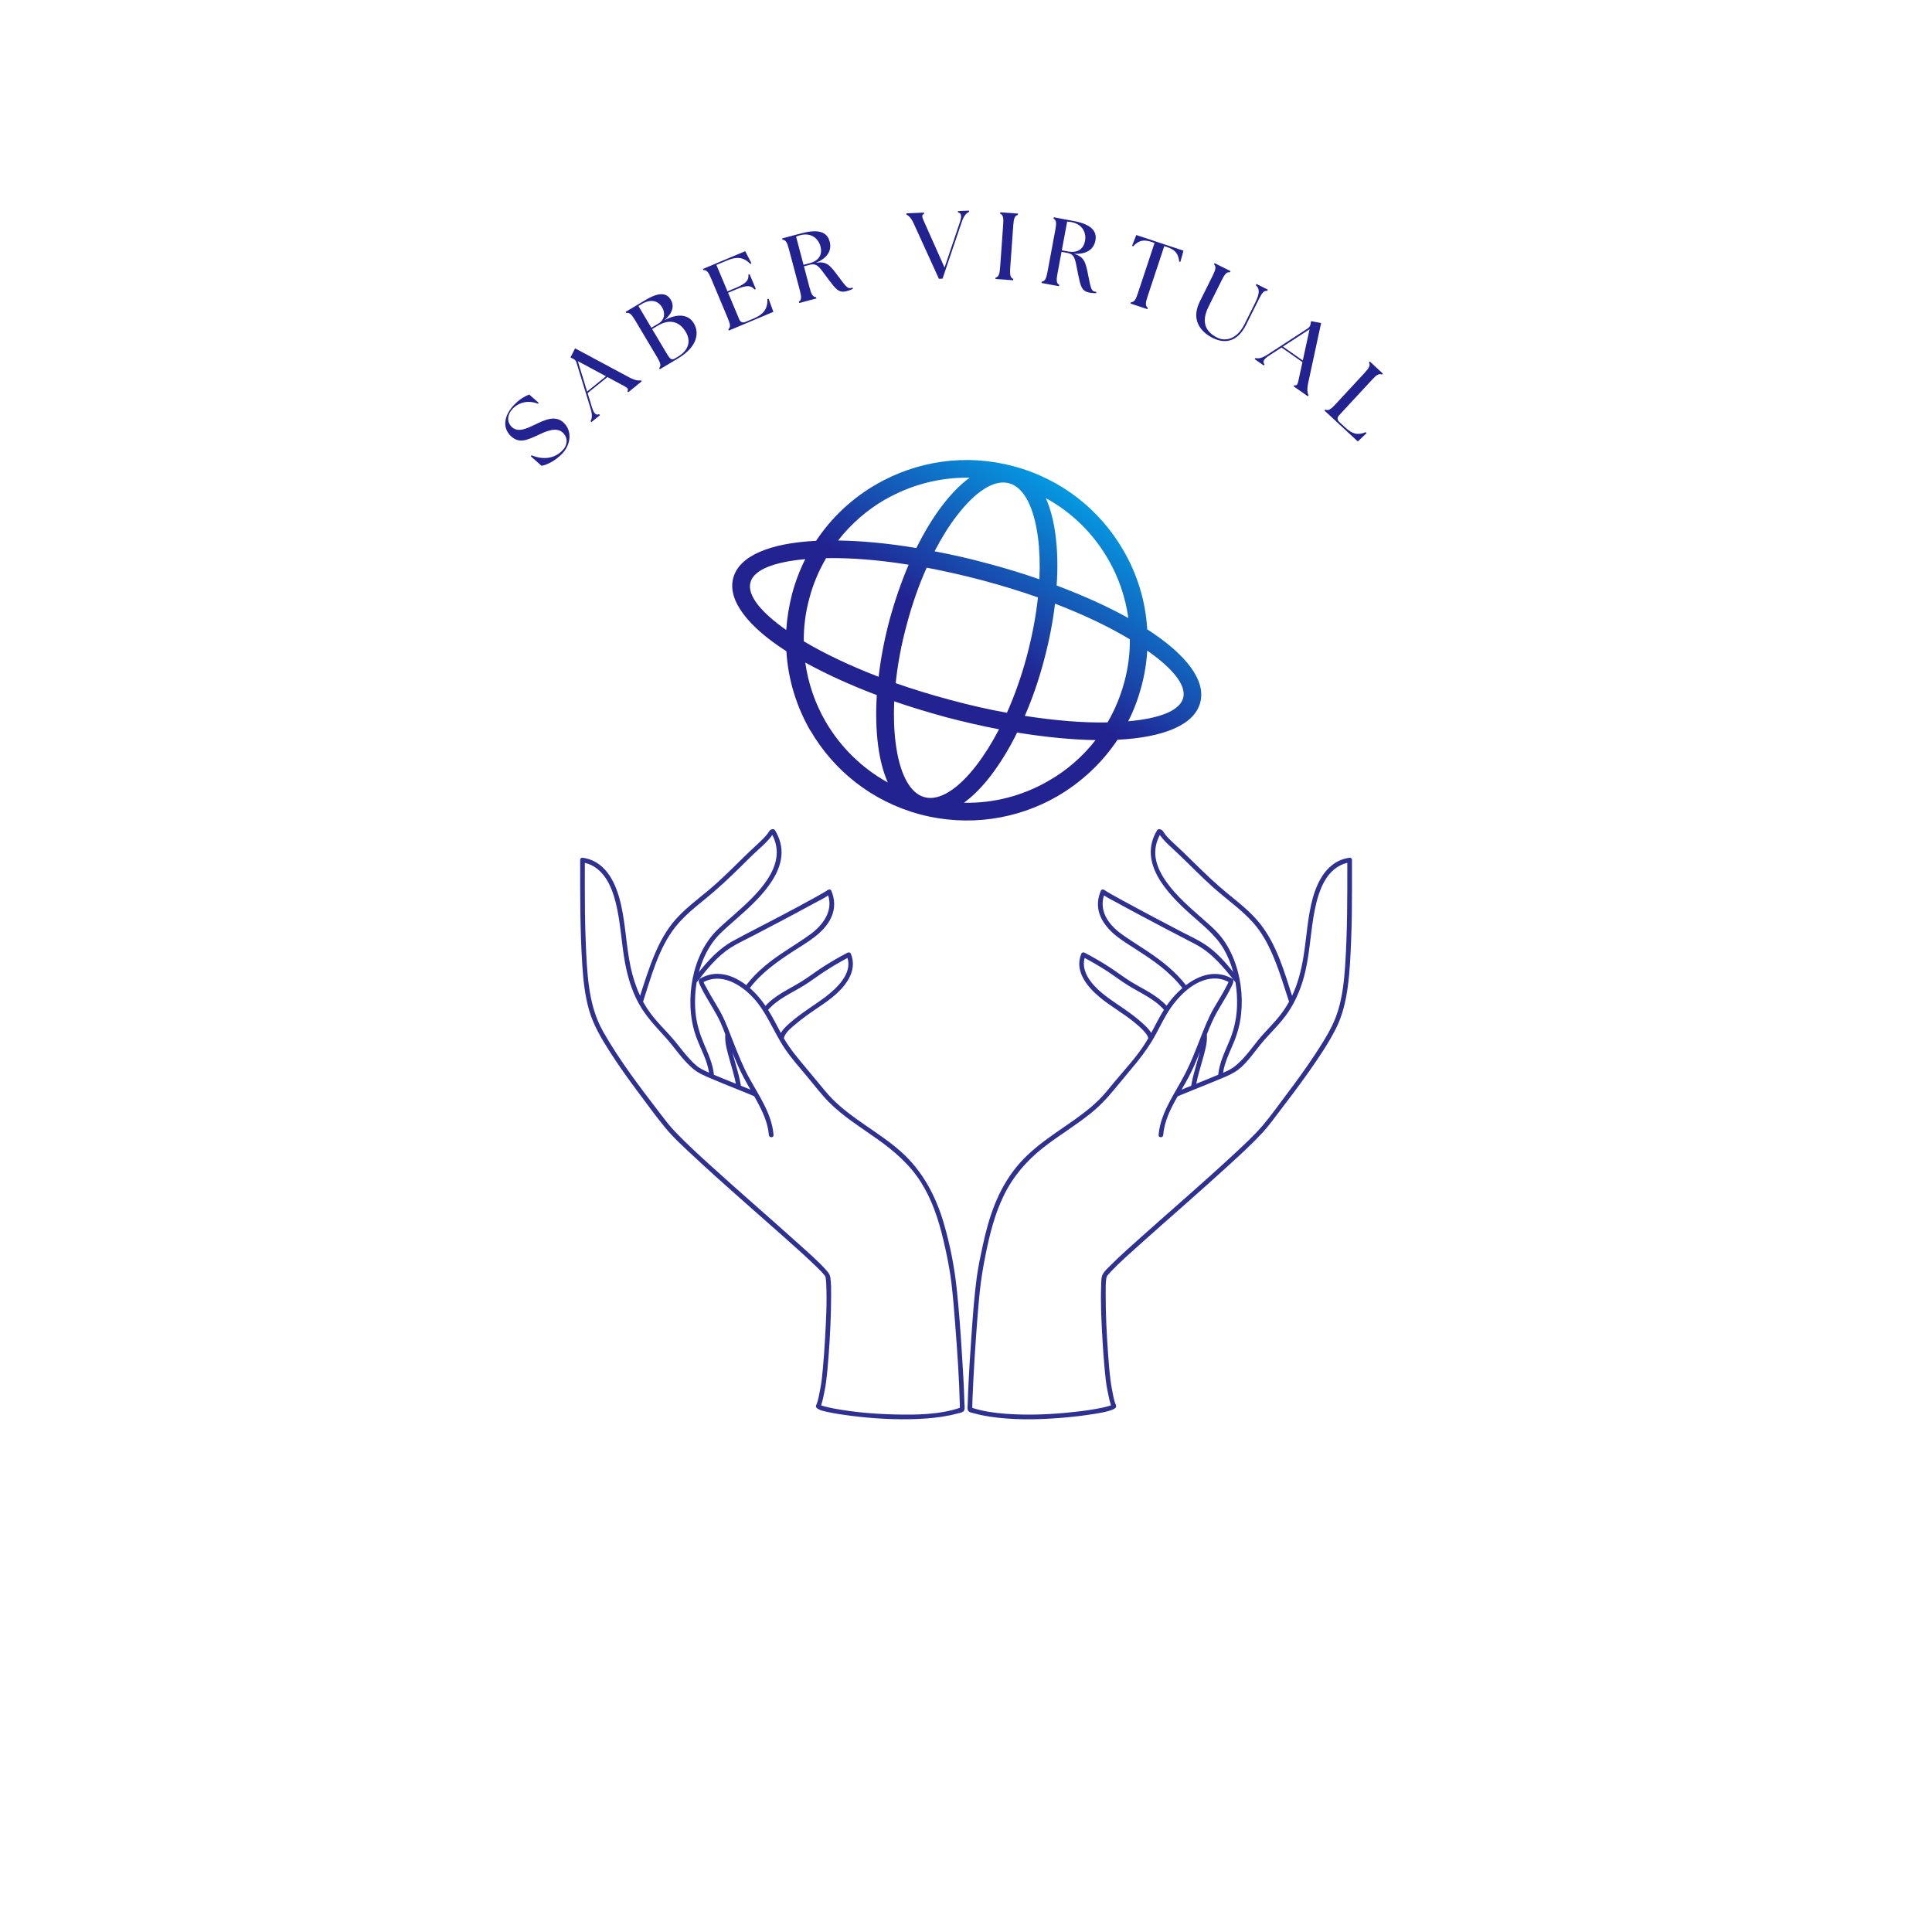 <svg xmlns="http://www.w3.org/2000/svg" xmlns:xlink="http://www.w3.org/1999/xlink" width="500" zoomAndPan="magnify" viewBox="0 0 375 375" height="500" preserveAspectRatio="xMidYMid meet" version="1.0"><defs><g/><clipPath id="d7e91c6cb6"><path d="M 187 160.918 L 262.5 160.918 L 262.5 275.668 L 187 275.668 Z M 187 160.918 " clip-rule="nonzero"/></clipPath><clipPath id="3bbad24d8b"><path d="M 112.5 160.918 L 188 160.918 L 188 275.668 L 112.5 275.668 Z M 112.5 160.918 " clip-rule="nonzero"/></clipPath><clipPath id="d267ddc358"><path d="M 142 89 L 234 89 L 234 160 L 142 160 Z M 142 89 " clip-rule="nonzero"/></clipPath><clipPath id="2a129b9ee2"><path d="M 196.719 90.496 C 206.082 92.973 213.535 99.035 218.023 106.785 C 220.734 111.422 222.355 116.66 222.676 122.152 C 230.129 126.949 234.141 132.027 232.961 136.379 C 231.816 140.73 225.797 143.145 216.91 143.586 C 213.887 148.129 209.84 151.875 205.191 154.574 C 197.418 159.051 187.93 160.543 178.562 158.066 C 169.23 155.559 161.781 149.527 157.289 141.777 L 157.258 141.777 C 154.582 137.109 152.957 131.871 152.641 126.41 C 145.152 121.613 141.172 116.5 142.32 112.184 C 143.496 107.832 149.516 105.418 158.402 104.973 C 161.43 100.402 165.473 96.656 170.125 93.988 C 177.895 89.512 187.387 87.984 196.719 90.496 Z M 222.676 126.281 C 222.547 128.598 222.164 130.98 221.527 133.332 C 220.891 135.68 220.062 137.902 218.98 140 C 225.031 139.461 228.98 137.969 229.648 135.488 C 230.32 133.047 227.645 129.742 222.676 126.281 Z M 152.605 122.281 C 152.766 119.93 153.148 117.582 153.754 115.23 C 154.391 112.883 155.25 110.625 156.301 108.531 C 150.25 109.07 146.301 110.594 145.664 113.039 C 144.996 115.516 147.637 118.789 152.605 122.281 Z M 212.645 143.652 C 208.09 143.586 202.93 143.078 197.418 142.191 C 195.859 145.398 194.105 148.191 192.324 150.543 C 190.637 152.734 188.883 154.512 187.102 155.812 C 192.93 155.941 198.598 154.414 203.469 151.59 C 207.004 149.59 210.125 146.891 212.645 143.652 Z M 193.914 141.555 C 190.57 140.922 187.133 140.125 183.629 139.207 C 180.156 138.254 176.781 137.238 173.562 136.125 C 173.438 139.078 173.531 141.809 173.852 144.254 C 174.582 150 176.527 153.973 179.457 154.734 C 182.387 155.527 186.047 153.082 189.582 148.477 C 191.082 146.508 192.547 144.191 193.914 141.555 Z M 170.188 134.918 C 164.965 132.949 160.281 130.789 156.301 128.598 C 156.875 132.664 158.211 136.539 160.25 140.062 C 163.086 144.922 167.195 149.051 172.32 151.875 C 171.43 149.875 170.793 147.43 170.441 144.699 C 170.059 141.777 169.965 138.477 170.188 134.918 Z M 162.672 104.91 C 167.227 104.973 172.352 105.449 177.863 106.371 C 179.457 103.164 181.176 100.34 182.992 97.988 C 184.68 95.797 186.43 94.02 188.215 92.719 C 182.355 92.621 176.719 94.145 171.844 96.941 L 171.812 96.941 C 168.309 98.973 165.188 101.672 162.672 104.91 Z M 181.398 107.008 C 184.742 107.641 188.152 108.402 191.652 109.355 C 195.156 110.277 198.535 111.324 201.75 112.438 C 201.879 109.484 201.781 106.723 201.465 104.277 C 200.699 98.527 198.789 94.59 195.859 93.797 C 192.895 93.004 189.266 95.48 185.73 100.086 C 184.203 102.055 182.77 104.371 181.398 107.008 Z M 205.094 113.645 C 210.316 115.613 215.031 117.738 219.012 119.961 C 218.438 115.898 217.102 111.992 215.062 108.5 C 212.23 103.609 208.121 99.48 202.992 96.688 C 203.883 98.688 204.52 101.102 204.871 103.832 C 205.254 106.785 205.348 110.086 205.094 113.645 Z M 219.301 124.09 C 215.316 121.676 210.383 119.328 204.777 117.168 C 204.363 120.723 203.629 124.473 202.609 128.281 C 201.59 132.094 200.348 135.68 198.914 138.953 C 204.84 139.871 210.316 140.316 214.969 140.223 C 216.371 137.84 217.453 135.234 218.215 132.441 C 218.98 129.648 219.332 126.852 219.301 124.09 Z M 201.465 115.961 C 198.086 114.754 194.52 113.676 190.762 112.66 C 187.035 111.676 183.375 110.848 179.871 110.184 C 178.371 113.516 177.066 117.199 176.016 121.168 C 174.934 125.105 174.234 128.98 173.852 132.602 C 177.227 133.777 180.793 134.887 184.52 135.871 C 188.277 136.887 191.91 137.715 195.445 138.348 C 196.91 135.047 198.246 131.332 199.297 127.395 C 200.348 123.422 201.082 119.582 201.465 115.961 Z M 176.367 109.609 C 170.441 108.656 164.996 108.246 160.348 108.34 C 158.945 110.723 157.832 113.324 157.098 116.121 C 156.332 118.914 155.984 121.707 156.016 124.473 C 159.996 126.852 164.934 129.203 170.539 131.363 C 170.953 127.805 171.652 124.09 172.672 120.281 C 173.723 116.469 174.965 112.883 176.367 109.609 Z M 176.367 109.609 " clip-rule="nonzero"/></clipPath><linearGradient x1="4.772" gradientTransform="matrix(3.185, 0, 0, 3.175, 142.128, 89.288)" y1="25.781" x2="24.102" gradientUnits="userSpaceOnUse" y2="-3.564" id="f12f8f3070"><stop stop-opacity="1" stop-color="rgb(13.3%, 13.3%, 56.898%)" offset="0"/><stop stop-opacity="1" stop-color="rgb(13.3%, 13.3%, 56.898%)" offset="0.457"/><stop stop-opacity="1" stop-color="rgb(13.3%, 13.3%, 56.898%)" offset="0.5"/><stop stop-opacity="1" stop-color="rgb(13.168%, 13.835%, 57.262%)" offset="0.504"/><stop stop-opacity="1" stop-color="rgb(13.037%, 14.372%, 57.625%)" offset="0.508"/><stop stop-opacity="1" stop-color="rgb(12.895%, 14.951%, 58.014%)" offset="0.512"/><stop stop-opacity="1" stop-color="rgb(12.755%, 15.529%, 58.405%)" offset="0.516"/><stop stop-opacity="1" stop-color="rgb(12.613%, 16.106%, 58.794%)" offset="0.52"/><stop stop-opacity="1" stop-color="rgb(12.473%, 16.684%, 59.184%)" offset="0.523"/><stop stop-opacity="1" stop-color="rgb(12.332%, 17.261%, 59.575%)" offset="0.527"/><stop stop-opacity="1" stop-color="rgb(12.192%, 17.839%, 59.966%)" offset="0.531"/><stop stop-opacity="1" stop-color="rgb(12.05%, 18.417%, 60.355%)" offset="0.535"/><stop stop-opacity="1" stop-color="rgb(11.909%, 18.996%, 60.745%)" offset="0.539"/><stop stop-opacity="1" stop-color="rgb(11.768%, 19.572%, 61.134%)" offset="0.543"/><stop stop-opacity="1" stop-color="rgb(11.627%, 20.151%, 61.525%)" offset="0.547"/><stop stop-opacity="1" stop-color="rgb(11.485%, 20.728%, 61.916%)" offset="0.551"/><stop stop-opacity="1" stop-color="rgb(11.345%, 21.306%, 62.306%)" offset="0.555"/><stop stop-opacity="1" stop-color="rgb(11.203%, 21.884%, 62.695%)" offset="0.559"/><stop stop-opacity="1" stop-color="rgb(11.063%, 22.462%, 63.086%)" offset="0.562"/><stop stop-opacity="1" stop-color="rgb(10.922%, 23.039%, 63.477%)" offset="0.566"/><stop stop-opacity="1" stop-color="rgb(10.782%, 23.618%, 63.867%)" offset="0.57"/><stop stop-opacity="1" stop-color="rgb(10.64%, 24.194%, 64.256%)" offset="0.574"/><stop stop-opacity="1" stop-color="rgb(10.5%, 24.773%, 64.647%)" offset="0.578"/><stop stop-opacity="1" stop-color="rgb(10.358%, 25.351%, 65.036%)" offset="0.582"/><stop stop-opacity="1" stop-color="rgb(10.217%, 25.929%, 65.427%)" offset="0.586"/><stop stop-opacity="1" stop-color="rgb(10.075%, 26.506%, 65.817%)" offset="0.59"/><stop stop-opacity="1" stop-color="rgb(9.935%, 27.084%, 66.208%)" offset="0.594"/><stop stop-opacity="1" stop-color="rgb(9.793%, 27.661%, 66.597%)" offset="0.598"/><stop stop-opacity="1" stop-color="rgb(9.653%, 28.239%, 66.988%)" offset="0.602"/><stop stop-opacity="1" stop-color="rgb(9.511%, 28.818%, 67.377%)" offset="0.605"/><stop stop-opacity="1" stop-color="rgb(9.37%, 29.396%, 67.767%)" offset="0.609"/><stop stop-opacity="1" stop-color="rgb(9.23%, 29.973%, 68.158%)" offset="0.613"/><stop stop-opacity="1" stop-color="rgb(9.09%, 30.551%, 68.549%)" offset="0.617"/><stop stop-opacity="1" stop-color="rgb(8.948%, 31.128%, 68.938%)" offset="0.621"/><stop stop-opacity="1" stop-color="rgb(8.807%, 31.706%, 69.328%)" offset="0.625"/><stop stop-opacity="1" stop-color="rgb(8.665%, 32.285%, 69.717%)" offset="0.629"/><stop stop-opacity="1" stop-color="rgb(8.525%, 32.863%, 70.108%)" offset="0.633"/><stop stop-opacity="1" stop-color="rgb(8.383%, 33.44%, 70.499%)" offset="0.637"/><stop stop-opacity="1" stop-color="rgb(8.243%, 34.018%, 70.889%)" offset="0.641"/><stop stop-opacity="1" stop-color="rgb(8.101%, 34.595%, 71.278%)" offset="0.645"/><stop stop-opacity="1" stop-color="rgb(7.961%, 35.173%, 71.669%)" offset="0.648"/><stop stop-opacity="1" stop-color="rgb(7.82%, 35.751%, 72.06%)" offset="0.652"/><stop stop-opacity="1" stop-color="rgb(7.68%, 36.33%, 72.45%)" offset="0.656"/><stop stop-opacity="1" stop-color="rgb(7.538%, 36.906%, 72.839%)" offset="0.66"/><stop stop-opacity="1" stop-color="rgb(7.397%, 37.485%, 73.23%)" offset="0.664"/><stop stop-opacity="1" stop-color="rgb(7.256%, 38.062%, 73.619%)" offset="0.668"/><stop stop-opacity="1" stop-color="rgb(7.115%, 38.64%, 74.01%)" offset="0.672"/><stop stop-opacity="1" stop-color="rgb(6.973%, 39.218%, 74.4%)" offset="0.676"/><stop stop-opacity="1" stop-color="rgb(6.833%, 39.796%, 74.791%)" offset="0.68"/><stop stop-opacity="1" stop-color="rgb(6.691%, 40.373%, 75.18%)" offset="0.684"/><stop stop-opacity="1" stop-color="rgb(6.551%, 40.952%, 75.571%)" offset="0.688"/><stop stop-opacity="1" stop-color="rgb(6.41%, 41.528%, 75.96%)" offset="0.691"/><stop stop-opacity="1" stop-color="rgb(6.27%, 42.107%, 76.35%)" offset="0.695"/><stop stop-opacity="1" stop-color="rgb(6.128%, 42.683%, 76.741%)" offset="0.699"/><stop stop-opacity="1" stop-color="rgb(5.988%, 43.262%, 77.132%)" offset="0.703"/><stop stop-opacity="1" stop-color="rgb(5.846%, 43.84%, 77.521%)" offset="0.707"/><stop stop-opacity="1" stop-color="rgb(5.705%, 44.418%, 77.911%)" offset="0.711"/><stop stop-opacity="1" stop-color="rgb(5.563%, 44.995%, 78.3%)" offset="0.715"/><stop stop-opacity="1" stop-color="rgb(5.423%, 45.573%, 78.691%)" offset="0.719"/><stop stop-opacity="1" stop-color="rgb(5.281%, 46.15%, 79.082%)" offset="0.723"/><stop stop-opacity="1" stop-color="rgb(5.141%, 46.729%, 79.472%)" offset="0.727"/><stop stop-opacity="1" stop-color="rgb(4.999%, 47.307%, 79.861%)" offset="0.73"/><stop stop-opacity="1" stop-color="rgb(4.858%, 47.885%, 80.252%)" offset="0.734"/><stop stop-opacity="1" stop-color="rgb(4.718%, 48.462%, 80.643%)" offset="0.738"/><stop stop-opacity="1" stop-color="rgb(4.578%, 49.04%, 81.033%)" offset="0.742"/><stop stop-opacity="1" stop-color="rgb(4.436%, 49.617%, 81.422%)" offset="0.746"/><stop stop-opacity="1" stop-color="rgb(4.295%, 50.195%, 81.813%)" offset="0.75"/><stop stop-opacity="1" stop-color="rgb(4.153%, 50.774%, 82.202%)" offset="0.754"/><stop stop-opacity="1" stop-color="rgb(4.013%, 51.352%, 82.593%)" offset="0.758"/><stop stop-opacity="1" stop-color="rgb(3.871%, 51.929%, 82.983%)" offset="0.762"/><stop stop-opacity="1" stop-color="rgb(3.731%, 52.507%, 83.374%)" offset="0.766"/><stop stop-opacity="1" stop-color="rgb(3.589%, 53.084%, 83.763%)" offset="0.77"/><stop stop-opacity="1" stop-color="rgb(3.448%, 53.662%, 84.154%)" offset="0.773"/><stop stop-opacity="1" stop-color="rgb(3.308%, 54.24%, 84.543%)" offset="0.777"/><stop stop-opacity="1" stop-color="rgb(3.168%, 54.819%, 84.933%)" offset="0.781"/><stop stop-opacity="1" stop-color="rgb(3.026%, 55.396%, 85.324%)" offset="0.785"/><stop stop-opacity="1" stop-color="rgb(2.885%, 55.974%, 85.715%)" offset="0.789"/><stop stop-opacity="1" stop-color="rgb(2.744%, 56.551%, 86.104%)" offset="0.793"/><stop stop-opacity="1" stop-color="rgb(2.603%, 57.129%, 86.494%)" offset="0.797"/><stop stop-opacity="1" stop-color="rgb(2.461%, 57.707%, 86.885%)" offset="0.801"/><stop stop-opacity="1" stop-color="rgb(2.321%, 58.286%, 87.276%)" offset="0.805"/><stop stop-opacity="1" stop-color="rgb(2.179%, 58.862%, 87.665%)" offset="0.809"/><stop stop-opacity="1" stop-color="rgb(2.039%, 59.441%, 88.055%)" offset="0.812"/><stop stop-opacity="1" stop-color="rgb(1.898%, 60.017%, 88.445%)" offset="0.816"/><stop stop-opacity="1" stop-color="rgb(1.758%, 60.596%, 88.835%)" offset="0.82"/><stop stop-opacity="1" stop-color="rgb(1.616%, 61.174%, 89.226%)" offset="0.824"/><stop stop-opacity="1" stop-color="rgb(1.476%, 61.752%, 89.616%)" offset="0.828"/><stop stop-opacity="1" stop-color="rgb(1.334%, 62.329%, 90.005%)" offset="0.832"/><stop stop-opacity="1" stop-color="rgb(1.193%, 62.907%, 90.396%)" offset="0.836"/><stop stop-opacity="1" stop-color="rgb(1.051%, 63.484%, 90.785%)" offset="0.84"/><stop stop-opacity="1" stop-color="rgb(0.911%, 64.062%, 91.176%)" offset="0.844"/><stop stop-opacity="1" stop-color="rgb(0.769%, 64.641%, 91.566%)" offset="0.848"/><stop stop-opacity="1" stop-color="rgb(0.629%, 65.219%, 91.957%)" offset="0.852"/><stop stop-opacity="1" stop-color="rgb(0.487%, 65.796%, 92.346%)" offset="0.855"/><stop stop-opacity="1" stop-color="rgb(0.346%, 66.374%, 92.737%)" offset="0.859"/><stop stop-opacity="1" stop-color="rgb(0.206%, 66.951%, 93.126%)" offset="0.863"/><stop stop-opacity="1" stop-color="rgb(0.066%, 67.529%, 93.517%)" offset="0.867"/><stop stop-opacity="1" stop-color="rgb(0.032%, 67.664%, 93.608%)" offset="0.875"/><stop stop-opacity="1" stop-color="rgb(0%, 67.799%, 93.7%)" offset="1"/></linearGradient></defs><g clip-path="url(#d7e91c6cb6)"><path fill="#2e3192" d="M 262.418 166.914 C 262.418 166.512 261.98 166.387 261.715 166.543 C 261.66 166.535 261.602 166.535 261.535 166.547 C 257.758 167.285 255.828 170.746 254.852 174.172 C 253.781 177.934 253.637 181.863 253 185.703 C 252.57 188.312 251.926 190.895 250.793 193.285 C 249.23 188.426 247.766 183.293 244.551 179.25 C 242.766 177.012 240.484 175.238 238.281 173.438 C 235.938 171.52 233.766 169.43 231.613 167.309 C 230.422 166.133 229.227 164.969 227.992 163.836 C 227.395 163.293 226.805 162.738 226.285 162.117 C 225.926 161.684 225.707 161.031 225.105 160.949 C 224.898 160.918 224.707 160.965 224.594 161.156 C 220.805 167.418 226.566 173.383 230.973 177.359 C 233.348 179.5 235.953 181.449 237.566 184.27 C 238.355 185.645 238.949 187.125 239.363 188.66 C 237.742 186.645 236.023 184.711 233.84 183.281 C 232.438 182.363 230.875 181.66 229.391 180.887 C 225.551 178.883 221.715 176.867 217.914 174.793 C 217.125 174.359 216.34 173.93 215.562 173.48 C 215.293 173.328 215.027 173.172 214.762 173.008 C 214.676 172.953 214.586 172.898 214.5 172.84 C 214.426 172.793 214.316 172.707 214.395 172.77 C 214.195 172.609 213.809 172.566 213.684 172.859 C 213.055 174.328 212.895 175.91 213.434 177.438 C 213.945 178.887 214.926 180.129 216.062 181.145 C 217.402 182.348 218.984 183.281 220.488 184.258 C 222.129 185.324 223.773 186.387 225.301 187.605 C 226.824 188.824 228.301 190.215 229.488 191.77 C 229.488 191.777 229.492 191.777 229.496 191.781 C 228.41 192.715 227.449 193.793 226.672 194.871 C 226.59 194.984 226.508 195.102 226.43 195.215 C 224.594 193.172 221.852 191.977 219.551 190.57 C 218.164 189.719 216.871 188.711 215.508 187.824 C 213.895 186.773 212.23 185.805 210.52 184.914 C 210.324 184.812 210.004 184.844 209.902 185.078 C 208.488 188.375 210.91 191.414 213.324 193.453 C 215.469 195.266 217.949 196.621 220.125 198.391 C 220.773 198.918 221.41 199.473 221.98 200.086 C 222.352 200.492 222.766 200.957 222.883 201.512 C 222.707 201.82 222.523 202.129 222.332 202.43 C 220.594 205.199 218.281 207.633 216.199 210.145 C 215.254 211.285 214.344 212.449 213.285 213.488 C 212.301 214.457 211.238 215.348 210.137 216.184 C 207.891 217.891 205.508 219.402 203.234 221.07 C 201 222.711 198.879 224.512 197.145 226.688 C 195.426 228.844 194.094 231.254 193.074 233.809 C 192.039 236.398 191.324 239.102 190.738 241.824 C 190.297 243.852 189.867 245.898 189.586 247.957 C 189.094 251.621 188.836 255.32 188.574 259.008 C 188.297 262.859 188.059 266.715 187.895 270.574 C 187.867 271.215 187.844 271.859 187.828 272.5 C 187.816 272.926 187.66 273.719 188.078 273.992 C 188.402 274.199 188.91 274.277 189.277 274.379 C 189.746 274.508 190.223 274.621 190.699 274.719 C 191.73 274.93 192.77 275.078 193.816 275.191 C 198.176 275.664 202.613 275.516 206.973 275.117 C 208.801 274.949 210.625 274.73 212.434 274.43 C 213.543 274.246 214.699 274.07 215.762 273.688 C 216.055 273.582 216.289 273.469 216.52 273.262 C 216.684 273.117 216.668 272.895 216.59 272.715 C 216.176 271.73 216.012 270.57 215.805 269.523 C 215.695 268.965 215.617 268.398 215.543 267.836 C 215.328 266.113 215.188 264.383 215.066 262.652 C 214.793 258.824 214.598 254.977 214.613 251.137 C 214.617 250.117 214.57 248.895 214.773 247.973 C 214.785 247.91 214.801 247.848 214.82 247.789 C 214.82 247.785 214.824 247.781 214.824 247.777 C 214.828 247.773 214.832 247.766 214.84 247.754 C 214.883 247.68 214.973 247.559 214.98 247.547 C 215.18 247.293 215.402 247.055 215.625 246.816 C 217.41 244.938 219.379 243.223 221.305 241.492 C 227.051 236.336 232.906 231.301 238.598 226.086 C 240.797 224.074 243.008 222.055 245.035 219.867 C 246.18 218.633 247.156 217.266 248.18 215.93 C 250.168 213.328 252.152 210.723 254.039 208.039 C 255.895 205.398 257.742 202.68 259.223 199.805 C 260.551 197.227 261.219 194.383 261.602 191.527 C 262 188.566 262.129 185.57 262.25 182.586 C 262.395 179.086 262.422 175.578 262.422 172.07 C 262.422 170.352 262.418 168.633 262.418 166.914 Z M 236.582 181.32 C 235.621 180.215 234.48 179.262 233.387 178.297 C 230.934 176.133 228.395 173.953 226.473 171.281 C 225.473 169.887 224.625 168.332 224.328 166.625 C 224.051 165.035 224.379 163.473 225.117 162.07 C 225.785 163.02 226.629 163.824 227.488 164.605 C 228.52 165.547 229.52 166.516 230.516 167.496 C 232.637 169.59 234.754 171.691 237.055 173.594 C 239.152 175.336 241.348 176.992 243.176 179.027 C 244.98 181.035 246.25 183.449 247.27 185.934 C 248.414 188.703 249.273 191.578 250.207 194.426 C 249.594 195.539 248.883 196.59 248.059 197.57 C 247.105 198.703 246.062 199.762 245.074 200.867 C 243.238 202.922 241.742 205.402 239.523 207.082 C 238.898 207.559 238.152 207.906 237.402 208.219 C 237.688 206.203 238.656 204.312 239.426 202.453 C 240.184 200.621 240.699 198.77 240.902 196.793 C 241.285 193.129 240.777 189.293 239.359 185.887 C 238.668 184.234 237.758 182.676 236.582 181.32 Z M 222.816 184.707 C 221.281 183.676 219.711 182.703 218.188 181.656 C 216.906 180.777 215.695 179.723 214.879 178.383 C 214.012 176.961 213.777 175.352 214.285 173.797 C 215.035 174.305 215.883 174.707 216.656 175.133 C 218.496 176.148 220.348 177.137 222.199 178.121 C 225.438 179.84 228.691 181.539 231.945 183.227 C 235.254 184.941 237.543 187.785 239.801 190.664 C 240.062 192.188 240.156 193.742 240.105 195.273 C 240.027 197.484 239.598 199.605 238.781 201.66 C 237.879 203.926 236.688 206.145 236.453 208.609 C 236.34 208.656 236.227 208.699 236.117 208.746 C 234.816 209.297 233.508 209.824 232.195 210.352 C 232.504 208.789 232.984 207.242 233.41 205.711 C 233.844 204.141 234.363 202.52 234.254 200.867 C 234.254 200.84 234.246 200.812 234.242 200.785 C 234.848 199.25 235.48 197.73 236.305 196.289 C 236.902 195.25 237.535 194.238 238.129 193.199 C 238.41 192.695 238.688 192.188 238.941 191.668 C 239.145 191.246 239.402 190.824 239.402 190.352 C 239.402 190.191 239.316 190.039 239.176 189.961 C 236.047 188.172 232.82 189.215 230.191 191.219 C 228.172 188.602 225.543 186.535 222.816 184.707 Z M 228.594 212.773 C 228.656 212.715 228.703 212.641 228.727 212.547 C 228.727 212.543 228.73 212.539 228.73 212.535 C 228.699 212.707 228.613 212.777 228.582 212.797 C 228.586 212.789 228.59 212.781 228.594 212.773 Z M 230.668 210.965 C 230.223 211.145 229.777 211.32 229.332 211.508 C 229.852 210.625 230.359 209.75 230.812 208.875 C 231.598 207.359 232.258 205.777 232.895 204.191 C 232.762 204.68 232.621 205.168 232.488 205.648 C 232.027 207.328 231.488 209.027 231.211 210.746 C 231.031 210.82 230.848 210.891 230.668 210.965 Z M 221.812 198.648 C 220.707 197.637 219.496 196.738 218.273 195.879 C 215.969 194.258 213.484 192.824 211.746 190.547 C 210.73 189.219 210.043 187.578 210.535 185.941 C 212.02 186.73 213.469 187.578 214.879 188.492 C 216.262 189.387 217.566 190.402 218.969 191.27 C 221.293 192.707 224.098 193.887 225.918 196 C 225.012 197.445 224.262 198.984 223.449 200.492 C 223.047 199.777 222.367 199.16 221.812 198.648 Z M 261.102 187.289 C 260.91 190.281 260.586 193.289 259.711 196.168 C 258.797 199.18 257.082 201.852 255.375 204.469 C 253.578 207.219 251.641 209.875 249.664 212.496 C 248.16 214.488 246.672 216.605 245.086 218.461 C 243.293 220.547 241.234 222.422 239.219 224.289 C 233.516 229.574 227.621 234.645 221.82 239.82 C 219.699 241.715 217.559 243.598 215.547 245.605 C 215.051 246.102 214.48 246.617 214.109 247.215 C 213.715 247.844 213.766 248.754 213.738 249.465 C 213.598 253.043 213.793 256.648 214 260.219 C 214.113 262.129 214.246 264.039 214.43 265.945 C 214.559 267.277 214.688 268.629 214.965 269.938 C 215.164 270.875 215.328 271.855 215.648 272.766 C 215.57 272.793 215.422 272.852 215.293 272.891 C 214.781 273.051 214.254 273.168 213.727 273.277 C 212.059 273.621 210.363 273.852 208.668 274.039 C 204.211 274.539 199.68 274.75 195.203 274.414 C 193.02 274.25 190.812 273.949 188.723 273.266 C 188.723 273.219 188.719 273.176 188.719 273.137 C 188.723 272.957 188.723 272.781 188.73 272.602 C 188.738 272.172 188.754 271.738 188.77 271.309 C 188.812 270.168 188.867 269.027 188.926 267.883 C 189.074 265.016 189.254 262.148 189.457 259.285 C 189.656 256.453 189.875 253.617 190.164 250.793 C 190.418 248.305 190.828 245.871 191.324 243.418 C 192.113 239.52 193.09 235.609 194.848 232.02 C 196.637 228.359 199.23 225.328 202.422 222.812 C 205.504 220.383 208.91 218.395 211.941 215.902 C 213.508 214.613 214.867 213.18 216.148 211.617 C 217.633 209.812 219.152 208.035 220.625 206.223 C 222.039 204.484 223.285 202.707 224.355 200.73 C 225.316 198.953 226.184 197.102 227.359 195.453 C 229.324 192.695 232.539 189.707 236.18 189.934 C 236.984 189.984 237.746 190.23 238.457 190.594 C 238.375 190.867 238.191 191.145 238.074 191.383 C 237.816 191.898 237.539 192.406 237.25 192.906 C 236.723 193.832 236.156 194.738 235.621 195.66 C 234.477 197.637 233.695 199.734 232.859 201.852 C 232.008 204.004 231.176 206.184 230.121 208.246 C 229.148 210.148 228.004 211.965 227.012 213.859 C 225.957 215.875 225.059 218.004 224.883 220.301 C 224.836 220.879 225.742 220.879 225.785 220.301 C 225.992 217.605 227.223 215.164 228.578 212.805 C 228.586 212.805 228.598 212.801 228.625 212.797 C 228.676 212.789 228.734 212.742 228.781 212.723 C 228.961 212.633 229.148 212.559 229.332 212.48 C 229.918 212.23 230.512 211.996 231.102 211.758 C 232.73 211.102 234.363 210.453 235.984 209.777 C 237.207 209.266 238.5 208.793 239.637 208.102 C 241.695 206.848 243.141 204.605 244.633 202.773 C 246.418 200.586 248.562 198.691 250.121 196.328 C 250.461 195.812 250.777 195.281 251.07 194.738 C 251.105 194.699 251.129 194.652 251.145 194.598 C 252.121 192.754 252.832 190.773 253.316 188.742 C 254.273 184.742 254.387 180.617 255.199 176.594 C 255.945 172.898 257.422 168.453 261.512 167.48 C 261.516 174.086 261.531 180.691 261.102 187.289 Z M 261.102 187.289 " fill-opacity="1" fill-rule="nonzero"/></g><path fill="#2e3192" d="M 160.652 172.758 C 160.656 172.754 160.656 172.754 160.652 172.758 Z M 160.652 172.758 " fill-opacity="1" fill-rule="nonzero"/><g clip-path="url(#3bbad24d8b)"><path fill="#2e3192" d="M 186.664 262.059 C 186.406 258.086 186.125 254.109 185.699 250.152 C 185.25 245.91 184.414 241.664 183.23 237.57 C 181.676 232.188 179.066 227.25 174.836 223.5 C 170.672 219.812 165.566 217.312 161.617 213.367 C 160.559 212.309 159.645 211.129 158.688 209.98 C 157.633 208.711 156.566 207.449 155.52 206.172 C 154.48 204.914 153.449 203.652 152.586 202.262 C 152.438 202.016 152.289 201.77 152.145 201.52 C 152.371 200.418 153.617 199.48 154.418 198.797 C 155.578 197.809 156.816 196.922 158.07 196.066 C 160.5 194.418 163.074 192.762 164.625 190.184 C 165.582 188.594 165.867 186.809 165.125 185.078 C 165.027 184.848 164.703 184.816 164.508 184.914 C 162.801 185.805 161.133 186.773 159.52 187.824 C 158.156 188.715 156.867 189.719 155.477 190.57 C 153.168 191.984 150.414 193.184 148.578 195.242 C 147.77 194.055 146.855 192.949 145.758 191.965 C 145.688 191.902 145.613 191.836 145.539 191.773 C 145.543 191.773 145.543 191.773 145.543 191.77 C 147.77 188.848 150.816 186.688 153.859 184.703 C 156.625 182.898 159.969 181.16 161.379 177.988 C 162.125 176.305 162.066 174.539 161.348 172.859 C 161.223 172.566 160.832 172.609 160.637 172.77 C 160.645 172.762 160.648 172.762 160.652 172.758 C 160.641 172.766 160.617 172.785 160.574 172.812 C 160.5 172.863 160.422 172.91 160.348 172.961 C 160.137 173.094 159.922 173.219 159.707 173.344 C 159.059 173.723 158.402 174.086 157.746 174.445 C 155.891 175.469 154.02 176.465 152.148 177.461 C 148.875 179.199 145.551 180.855 142.297 182.621 C 139.594 184.09 137.559 186.32 135.66 188.676 C 135.957 187.578 136.344 186.508 136.824 185.488 C 137.594 183.852 138.613 182.344 139.914 181.082 C 140.957 180.066 142.066 179.125 143.152 178.16 C 145.629 175.969 148.145 173.68 149.922 170.859 C 150.82 169.438 151.496 167.859 151.664 166.176 C 151.844 164.398 151.348 162.664 150.43 161.152 C 150.316 160.961 150.125 160.914 149.922 160.945 C 149.41 161.016 149.293 161.395 149.008 161.777 C 148.551 162.391 148.004 162.93 147.449 163.453 C 146.406 164.434 145.348 165.395 144.328 166.402 C 142.098 168.598 139.887 170.824 137.48 172.832 C 135.289 174.656 132.977 176.375 131.082 178.523 C 129.316 180.527 128.059 182.887 127.027 185.34 C 125.941 187.926 125.105 190.605 124.242 193.273 C 123.422 191.523 122.832 189.672 122.418 187.77 C 121.551 183.742 121.449 179.598 120.535 175.578 C 119.656 171.711 117.812 167.391 113.492 166.547 C 113.43 166.535 113.371 166.535 113.312 166.543 C 113.047 166.387 112.613 166.512 112.613 166.914 C 112.609 173.711 112.582 180.504 113.02 187.289 C 113.211 190.234 113.52 193.203 114.336 196.051 C 115.188 199.02 116.766 201.637 118.418 204.223 C 120.152 206.93 122.027 209.543 123.953 212.113 C 125.625 214.355 127.281 216.633 129.051 218.797 C 130.707 220.828 132.691 222.617 134.602 224.402 C 140.25 229.676 146.109 234.715 151.879 239.852 C 154.086 241.812 156.305 243.77 158.422 245.832 C 158.984 246.383 159.574 246.934 160.059 247.559 C 160.062 247.57 160.16 247.711 160.188 247.754 C 160.195 247.766 160.199 247.773 160.203 247.781 C 160.203 247.785 160.207 247.785 160.207 247.789 C 160.23 247.863 160.246 247.938 160.262 248.012 C 160.332 248.359 160.352 248.816 160.371 249.238 C 160.539 252.738 160.34 256.273 160.145 259.766 C 160.039 261.68 159.906 263.598 159.73 265.508 C 159.605 266.871 159.484 268.246 159.211 269.586 C 159.004 270.617 158.848 271.746 158.438 272.719 C 158.363 272.895 158.344 273.121 158.508 273.266 C 159.082 273.773 159.949 273.91 160.672 274.07 C 162.18 274.402 163.719 274.625 165.25 274.816 C 169.504 275.352 173.824 275.598 178.113 275.422 C 180.195 275.332 182.285 275.141 184.328 274.719 C 184.789 274.625 185.242 274.52 185.691 274.395 C 186.07 274.293 186.691 274.211 186.996 273.957 C 187.363 273.652 187.211 272.859 187.199 272.434 C 187.105 268.973 186.887 265.512 186.664 262.059 Z M 156.062 191.27 C 157.465 190.402 158.766 189.387 160.152 188.492 C 161.562 187.578 163.016 186.73 164.496 185.941 C 165.453 189.008 162.387 191.855 160.176 193.527 C 158.035 195.145 155.715 196.488 153.676 198.246 C 152.977 198.852 152.059 199.609 151.57 200.496 C 151.164 199.754 150.773 199 150.375 198.254 C 149.969 197.492 149.547 196.746 149.09 196.027 C 150.91 193.898 153.727 192.711 156.062 191.27 Z M 141.949 183.867 C 143.332 183.008 144.836 182.32 146.277 181.57 C 150.117 179.566 153.957 177.555 157.754 175.473 C 158.727 174.941 159.812 174.445 160.746 173.805 C 161.723 176.805 159.754 179.539 157.355 181.297 C 154.441 183.43 151.242 185.137 148.473 187.477 C 147.152 188.59 145.902 189.836 144.848 191.207 C 143.242 189.977 141.352 189.047 139.309 189.02 C 138.082 189.004 136.906 189.359 135.848 189.961 C 135.711 190.043 135.625 190.195 135.625 190.352 C 135.625 190.715 135.77 190.992 135.922 191.32 C 136.164 191.844 136.43 192.359 136.711 192.863 C 137.211 193.766 137.754 194.645 138.277 195.535 C 138.844 196.488 139.391 197.453 139.852 198.461 C 140.195 199.219 140.492 200.004 140.785 200.781 C 140.781 200.809 140.773 200.836 140.773 200.867 C 140.668 202.52 141.184 204.141 141.621 205.711 C 142.043 207.238 142.527 208.785 142.832 210.352 C 141.926 209.984 141.02 209.621 140.113 209.25 C 139.605 209.039 139.09 208.832 138.574 208.617 C 138.375 206.465 137.43 204.492 136.602 202.523 C 135.801 200.617 135.211 198.699 135.012 196.633 C 134.82 194.664 134.887 192.641 135.223 190.668 C 137.195 188.152 139.199 185.578 141.949 183.867 Z M 143.816 210.746 C 143.539 209.027 143 207.328 142.539 205.648 C 142.418 205.195 142.281 204.738 142.156 204.277 C 142.676 205.574 143.219 206.859 143.824 208.109 C 144.387 209.262 145.02 210.379 145.656 211.492 C 145.41 211.391 145.16 211.289 144.914 211.188 C 144.547 211.039 144.184 210.895 143.816 210.746 Z M 131.117 179.891 C 132.82 177.75 134.984 176.035 137.094 174.316 C 139.371 172.457 141.504 170.461 143.594 168.398 C 144.762 167.25 145.91 166.078 147.125 164.977 C 148.121 164.074 149.133 163.168 149.906 162.066 C 153.086 168.105 146.719 173.793 142.566 177.477 C 141.488 178.43 140.391 179.367 139.352 180.363 C 138.086 181.586 137.051 183.023 136.258 184.594 C 134.594 187.891 133.879 191.676 134.02 195.352 C 134.102 197.504 134.492 199.613 135.266 201.621 C 136.094 203.77 137.297 205.898 137.625 208.207 C 137.098 207.973 136.578 207.723 136.074 207.449 C 135.23 206.988 134.531 206.27 133.883 205.574 C 132.953 204.57 132.121 203.48 131.262 202.414 C 129.43 200.141 127.172 198.18 125.586 195.711 C 125.312 195.289 125.059 194.855 124.82 194.418 C 126.441 189.461 127.816 184.043 131.117 179.891 Z M 159.375 272.766 C 159.379 272.77 159.383 272.77 159.391 272.777 C 159.387 272.773 159.383 272.77 159.375 272.766 Z M 173.723 274.547 C 169.742 274.449 165.723 274.121 161.805 273.379 C 161.16 273.254 160.516 273.125 159.887 272.938 C 159.781 272.906 159.672 272.875 159.57 272.84 C 159.535 272.828 159.398 272.773 159.375 272.766 C 159.707 271.84 159.871 270.836 160.07 269.883 C 160.188 269.32 160.27 268.754 160.344 268.188 C 160.562 266.516 160.707 264.832 160.832 263.148 C 161.117 259.289 161.312 255.41 161.32 251.535 C 161.32 250.344 161.348 249.117 161.16 247.934 C 161.066 247.336 160.734 246.938 160.336 246.496 C 158.723 244.703 156.863 243.105 155.074 241.492 C 149.336 236.32 143.477 231.285 137.766 226.086 C 135.453 223.98 133.133 221.867 130.98 219.598 C 129.965 218.527 129.148 217.457 128.262 216.297 C 126.273 213.699 124.281 211.105 122.379 208.441 C 120.477 205.781 118.664 203.051 117.051 200.203 C 115.57 197.578 114.785 194.695 114.359 191.727 C 113.926 188.703 113.805 185.633 113.68 182.586 C 113.535 179.086 113.512 175.578 113.512 172.07 C 113.512 170.539 113.516 169.008 113.516 167.477 C 117.113 168.336 118.699 171.926 119.523 175.238 C 120.477 179.062 120.602 183.027 121.32 186.895 C 121.82 189.566 122.602 192.184 123.883 194.594 C 123.898 194.652 123.926 194.699 123.965 194.742 C 125.332 197.258 127.277 199.25 129.184 201.363 C 130.988 203.367 132.465 205.727 134.547 207.469 C 135.551 208.309 136.746 208.797 137.941 209.309 C 139.723 210.078 141.523 210.793 143.32 211.516 C 144.062 211.812 144.805 212.109 145.543 212.418 C 145.754 212.504 145.961 212.59 146.168 212.688 C 146.234 212.719 146.309 212.766 146.379 212.785 C 146.387 212.789 146.391 212.789 146.398 212.793 C 146.57 213.102 146.742 213.41 146.914 213.723 C 148.023 215.77 149.059 217.949 149.238 220.305 C 149.285 220.879 150.188 220.883 150.145 220.305 C 149.824 216.102 147.195 212.531 145.262 208.93 C 144.18 206.918 143.336 204.785 142.488 202.66 C 141.652 200.566 140.926 198.414 139.836 196.43 C 139.242 195.352 138.59 194.309 137.969 193.246 C 137.68 192.746 137.395 192.242 137.129 191.73 C 136.961 191.41 136.668 190.984 136.566 190.605 C 139.957 188.871 143.539 190.922 145.965 193.418 C 148.801 196.336 150.102 200.23 152.348 203.555 C 153.637 205.461 155.195 207.203 156.668 208.965 C 158.082 210.656 159.418 212.445 160.977 214.004 C 163.734 216.758 167.074 218.82 170.238 221.062 C 173.551 223.406 176.59 226.027 178.773 229.492 C 180.898 232.867 182.16 236.684 183.074 240.543 C 183.746 243.375 184.348 246.254 184.684 249.148 C 184.992 251.762 185.203 254.387 185.402 257.012 C 185.801 262.211 186.176 267.426 186.301 272.637 C 186.305 272.797 186.305 272.953 186.309 273.109 C 186.309 273.156 186.305 273.211 186.305 273.266 C 182.312 274.586 177.883 274.645 173.723 274.547 Z M 173.723 274.547 " fill-opacity="1" fill-rule="nonzero"/></g><g clip-path="url(#d267ddc358)"><g clip-path="url(#2a129b9ee2)"><path fill="url(#f12f8f3070)" d="M 141.172 87.984 L 141.172 160.543 L 234.141 160.543 L 234.141 87.984 Z M 141.172 87.984 " fill-rule="nonzero"/></g></g><g fill="#222291" fill-opacity="1"><g transform="translate(105.442, 91.713)"><g><path d="M 3.758 -3.742 C 5.215 -5.297 5.781 -7.965 3.93 -9.699 C 2.305 -11.223 0.164 -10.152 -1.656 -9.27 C -3.102 -8.59 -4.867 -7.68 -6.074 -8.809 C -7.141 -9.809 -6.98 -11.254 -5.965 -12.34 C -4.738 -13.648 -2.902 -14.09 -0.992 -13.34 L -0.906 -13.539 L -2.715 -15.133 C -3.727 -14.758 -4.777 -14.07 -5.715 -13.066 C -7.703 -10.941 -7.93 -8.613 -6.25 -7.043 C -4.68 -5.574 -3.133 -6.309 -1.246 -7.156 C 0.199 -7.836 2.457 -8.996 3.781 -7.754 C 4.891 -6.719 4.676 -5.293 3.805 -4.359 C 2.117 -2.562 -0.199 -2.473 -2.273 -3.348 L -2.41 -3.145 L -0.332 -1.301 C 0.828 -1.508 2.453 -2.348 3.758 -3.742 Z M 3.758 -3.742 "/></g></g></g><g fill="#222291" fill-opacity="1"><g transform="translate(115.089, 81.691)"><g><path d="M -0.301 0.246 L 1.367 -1.109 L 1.203 -1.309 C 0.621 -1.027 0.195 -1.375 -0.195 -2.656 L -1.031 -5.391 L 2.816 -8.508 L 5.359 -7.133 C 6.531 -6.512 7.035 -6.301 6.691 -5.754 L 6.852 -5.555 L 9.473 -7.68 L 9.309 -7.879 C 8.852 -7.77 8.172 -7.84 7 -8.465 L -3.465 -14.078 L -4.363 -12.301 L -3.852 -12.051 C -3.512 -11.898 -3.309 -11.68 -3.191 -11.297 L -0.469 -2.434 C -0.078 -1.156 -0.164 -0.465 -0.465 0.043 Z M -1.129 -5.691 L -2.938 -11.598 L 2.527 -8.656 Z M -1.129 -5.691 "/></g></g></g><g fill="#222291" fill-opacity="1"><g transform="translate(127.33, 72.117)"><g><path d="M 0.75 -0.445 L 4.203 -2.504 C 8.121 -4.836 8.449 -7.578 7.309 -9.422 C 6.344 -11.004 4.285 -11.418 1.609 -9.934 C 3.41 -11.48 3.504 -12.875 2.859 -13.957 C 2.09 -15.246 0.652 -15.488 -1.957 -13.934 L -5.891 -11.59 L -5.758 -11.367 C -5.129 -11.504 -4.734 -11.094 -4.051 -9.949 L 0.18 -2.848 C 0.863 -1.699 1.035 -1.156 0.617 -0.668 Z M 2.098 -3.469 L -0.75 -8.246 L 0.379 -8.922 C 2.754 -10.332 4.625 -9.617 5.766 -7.707 C 6.77 -6.016 6.488 -4.211 4.195 -2.844 L 3.75 -2.578 C 3.062 -2.172 2.777 -2.324 2.098 -3.469 Z M -0.902 -8.5 L -3.414 -12.723 L -2.762 -13.109 C -1.137 -14.078 0.348 -13.863 1.184 -12.461 C 1.848 -11.348 1.68 -10.039 0.516 -9.348 Z M -0.902 -8.5 "/></g></g></g><g fill="#222291" fill-opacity="1"><g transform="translate(140.663, 64.497)"><g><path d="M 0.805 -0.336 L 9.449 -3.965 L 8.523 -6.512 L 8.285 -6.453 C 8.367 -4.438 7.402 -3.43 5.68 -2.703 L 4.039 -2.016 C 3.492 -1.785 3.055 -1.965 2.824 -2.512 L 0.66 -7.672 L 2.297 -8.363 C 4.383 -9.238 5.152 -9.078 5.801 -8.305 L 6.039 -8.402 L 4.836 -11.273 L 4.594 -11.176 C 4.695 -10.172 4.27 -9.512 2.184 -8.637 L 0.543 -7.945 L -1.609 -13.074 L 0.391 -13.91 C 2.305 -14.715 3.598 -14.656 4.984 -13.266 L 5.184 -13.41 L 3.984 -15.742 L -4.219 -12.297 L -4.117 -12.059 C -3.477 -12.109 -3.141 -11.645 -2.625 -10.414 L 0.574 -2.793 C 1.094 -1.562 1.188 -1 0.703 -0.578 Z M 0.805 -0.336 "/></g></g></g><g fill="#222291" fill-opacity="1"><g transform="translate(154.288, 59.038)"><g><path d="M 9.996 -2.512 C 10.301 -2.59 10.867 -2.762 11.25 -2.977 L 11.184 -3.23 C 11.102 -3.188 11.012 -3.164 10.922 -3.141 C 10.258 -2.965 9.945 -3.344 8.367 -5.473 C 6.785 -7.605 6.168 -8.344 4.082 -8.039 C 6.391 -8.957 7.191 -10.492 6.754 -12.141 C 6.371 -13.59 5.191 -14.793 1.285 -13.758 L -2.477 -12.766 L -2.41 -12.512 C -1.766 -12.473 -1.5 -11.969 -1.16 -10.68 L 0.957 -2.688 C 1.297 -1.398 1.316 -0.828 0.777 -0.473 L 0.844 -0.223 L 4.176 -1.105 L 4.109 -1.355 C 3.465 -1.395 3.195 -1.902 2.855 -3.191 L 1.754 -7.348 L 2.812 -7.625 C 4.391 -8.043 4.711 -7.191 6.477 -4.859 C 7.895 -2.988 8.508 -2.117 9.996 -2.512 Z M 1.68 -7.633 L 0.23 -13.117 C 0.488 -13.223 0.75 -13.312 1.004 -13.379 C 3.242 -13.973 4.586 -12.66 4.969 -11.207 C 5.336 -9.828 4.867 -8.477 2.828 -7.938 Z M 1.68 -7.633 "/></g></g></g><g fill="#222291" fill-opacity="1"><g transform="translate(169.144, 55.528)"><g/></g></g><g fill="#222291" fill-opacity="1"><g transform="translate(176.579, 54.366)"><g><path d="M 0.844 -10.832 L 5.664 -0.25 L 6.367 -0.277 L 10.082 -11.238 C 10.508 -12.5 10.969 -13.004 11.516 -13.23 L 11.504 -13.488 L 9.355 -13.395 L 9.367 -13.137 C 10.004 -13.016 10.156 -12.484 9.73 -11.223 L 6.758 -2.43 L 2.973 -10.926 C 2.434 -12.145 2.172 -12.617 2.777 -12.848 L 2.766 -13.105 L -0.641 -12.957 L -0.633 -12.699 C -0.195 -12.512 0.305 -12.051 0.844 -10.832 Z M 0.844 -10.832 "/></g></g></g><g fill="#222291" fill-opacity="1"><g transform="translate(192.349, 54.088)"><g><path d="M 0.867 0.062 L 4.309 0.309 L 4.324 0.051 C 3.73 -0.199 3.641 -0.762 3.734 -2.094 L 4.324 -10.336 C 4.422 -11.668 4.59 -12.215 5.215 -12.371 L 5.234 -12.633 L 1.793 -12.879 L 1.777 -12.617 C 2.371 -12.371 2.461 -11.809 2.367 -10.477 L 1.777 -2.234 C 1.68 -0.902 1.512 -0.355 0.887 -0.195 Z M 0.867 0.062 "/></g></g></g><g fill="#222291" fill-opacity="1"><g transform="translate(201.307, 54.766)"><g><path d="M 10.105 2.016 C 10.414 2.074 11.004 2.164 11.441 2.133 L 11.488 1.879 C 11.395 1.879 11.305 1.863 11.211 1.844 C 10.539 1.719 10.418 1.246 9.906 -1.359 C 9.391 -3.961 9.148 -4.895 7.137 -5.512 C 9.613 -5.352 10.996 -6.398 11.309 -8.074 C 11.582 -9.547 11.031 -11.141 7.059 -11.879 L 3.234 -12.594 L 3.184 -12.34 C 3.75 -12.027 3.773 -11.457 3.531 -10.145 L 2.016 -2.02 C 1.773 -0.707 1.543 -0.184 0.902 -0.094 L 0.855 0.16 L 4.246 0.793 L 4.293 0.535 C 3.73 0.223 3.703 -0.348 3.949 -1.66 L 4.734 -5.887 L 5.809 -5.684 C 7.414 -5.387 7.34 -4.477 7.934 -1.613 C 8.414 0.684 8.594 1.734 10.105 2.016 Z M 4.789 -6.176 L 5.828 -11.75 C 6.109 -11.738 6.387 -11.703 6.641 -11.656 C 8.918 -11.234 9.57 -9.473 9.293 -7.996 C 9.031 -6.594 8.031 -5.574 5.957 -5.961 Z M 4.789 -6.176 "/></g></g></g><g fill="#222291" fill-opacity="1"><g transform="translate(216.113, 57.816)"><g><path d="M 3.309 1.098 L 6.598 2.188 L 6.68 1.941 C 6.16 1.555 6.215 0.984 6.633 -0.281 L 9.871 -10.043 L 10.379 -9.875 C 11.945 -9.355 12.59 -8.652 12.777 -7.031 L 13 -6.996 L 13.598 -9.16 L 4.434 -12.199 L 3.621 -10.105 L 3.82 -10 C 4.938 -11.191 5.875 -11.367 7.441 -10.848 L 7.988 -10.668 L 4.75 -0.906 C 4.332 0.363 4.035 0.848 3.391 0.852 Z M 3.309 1.098 "/></g></g></g><g fill="#222291" fill-opacity="1"><g transform="translate(229.365, 62.391)"><g><path d="M 6.039 3.211 C 8.465 4.418 10.875 3.938 12.531 0.605 L 15.016 -4.391 C 15.609 -5.586 15.977 -6.027 16.613 -5.938 L 16.73 -6.168 L 14.504 -7.273 L 14.391 -7.043 C 15.121 -6.348 15.23 -5.566 14.223 -3.543 L 12.219 0.488 C 10.617 3.707 8.297 3.836 6.902 3.145 C 4.645 2.02 3.715 0.148 5.215 -2.871 L 7.766 -7.996 C 8.359 -9.191 8.723 -9.633 9.363 -9.543 L 9.477 -9.773 L 6.391 -11.309 L 6.277 -11.078 C 6.734 -10.621 6.602 -10.066 6.008 -8.871 L 3.523 -3.879 C 1.75 -0.309 3.652 2.023 6.039 3.211 Z M 6.039 3.211 "/></g></g></g><g fill="#222291" fill-opacity="1"><g transform="translate(243.853, 69.931)"><g><path d="M -0.32 -0.223 L 1.441 1.008 L 1.594 0.797 C 1.16 0.312 1.375 -0.191 2.5 -0.922 L 4.898 -2.48 L 8.953 0.355 L 8.336 3.18 C 8.062 4.48 7.996 5.023 7.379 4.84 L 7.23 5.051 L 9.996 6.984 L 10.145 6.773 C 9.91 6.359 9.793 5.691 10.066 4.391 L 12.574 -7.223 L 10.617 -7.594 L 10.52 -7.031 C 10.465 -6.66 10.309 -6.406 9.977 -6.188 L 2.211 -1.125 C 1.09 -0.395 0.402 -0.285 -0.172 -0.438 Z M 5.16 -2.66 L 10.336 -6.027 L 9.016 0.039 Z M 5.16 -2.66 "/></g></g></g><g fill="#222291" fill-opacity="1"><g transform="translate(256.438, 79.104)"><g><path d="M 0.641 0.59 L 7.113 6.586 L 8.809 4.973 L 8.656 4.781 C 7.031 5.445 6.02 5.117 4.648 3.848 L 3.531 2.812 C 3.098 2.41 3.078 1.941 3.48 1.504 L 9.84 -5.363 C 10.746 -6.344 11.219 -6.664 11.805 -6.395 L 11.98 -6.586 L 9.453 -8.93 L 9.277 -8.738 C 9.586 -8.172 9.305 -7.676 8.398 -6.699 L 2.781 -0.633 C 1.875 0.348 1.402 0.668 0.816 0.402 Z M 0.641 0.59 "/></g></g></g><g fill="#222291" fill-opacity="1"><g transform="translate(266.481, 88.882)"><g/></g></g></svg>